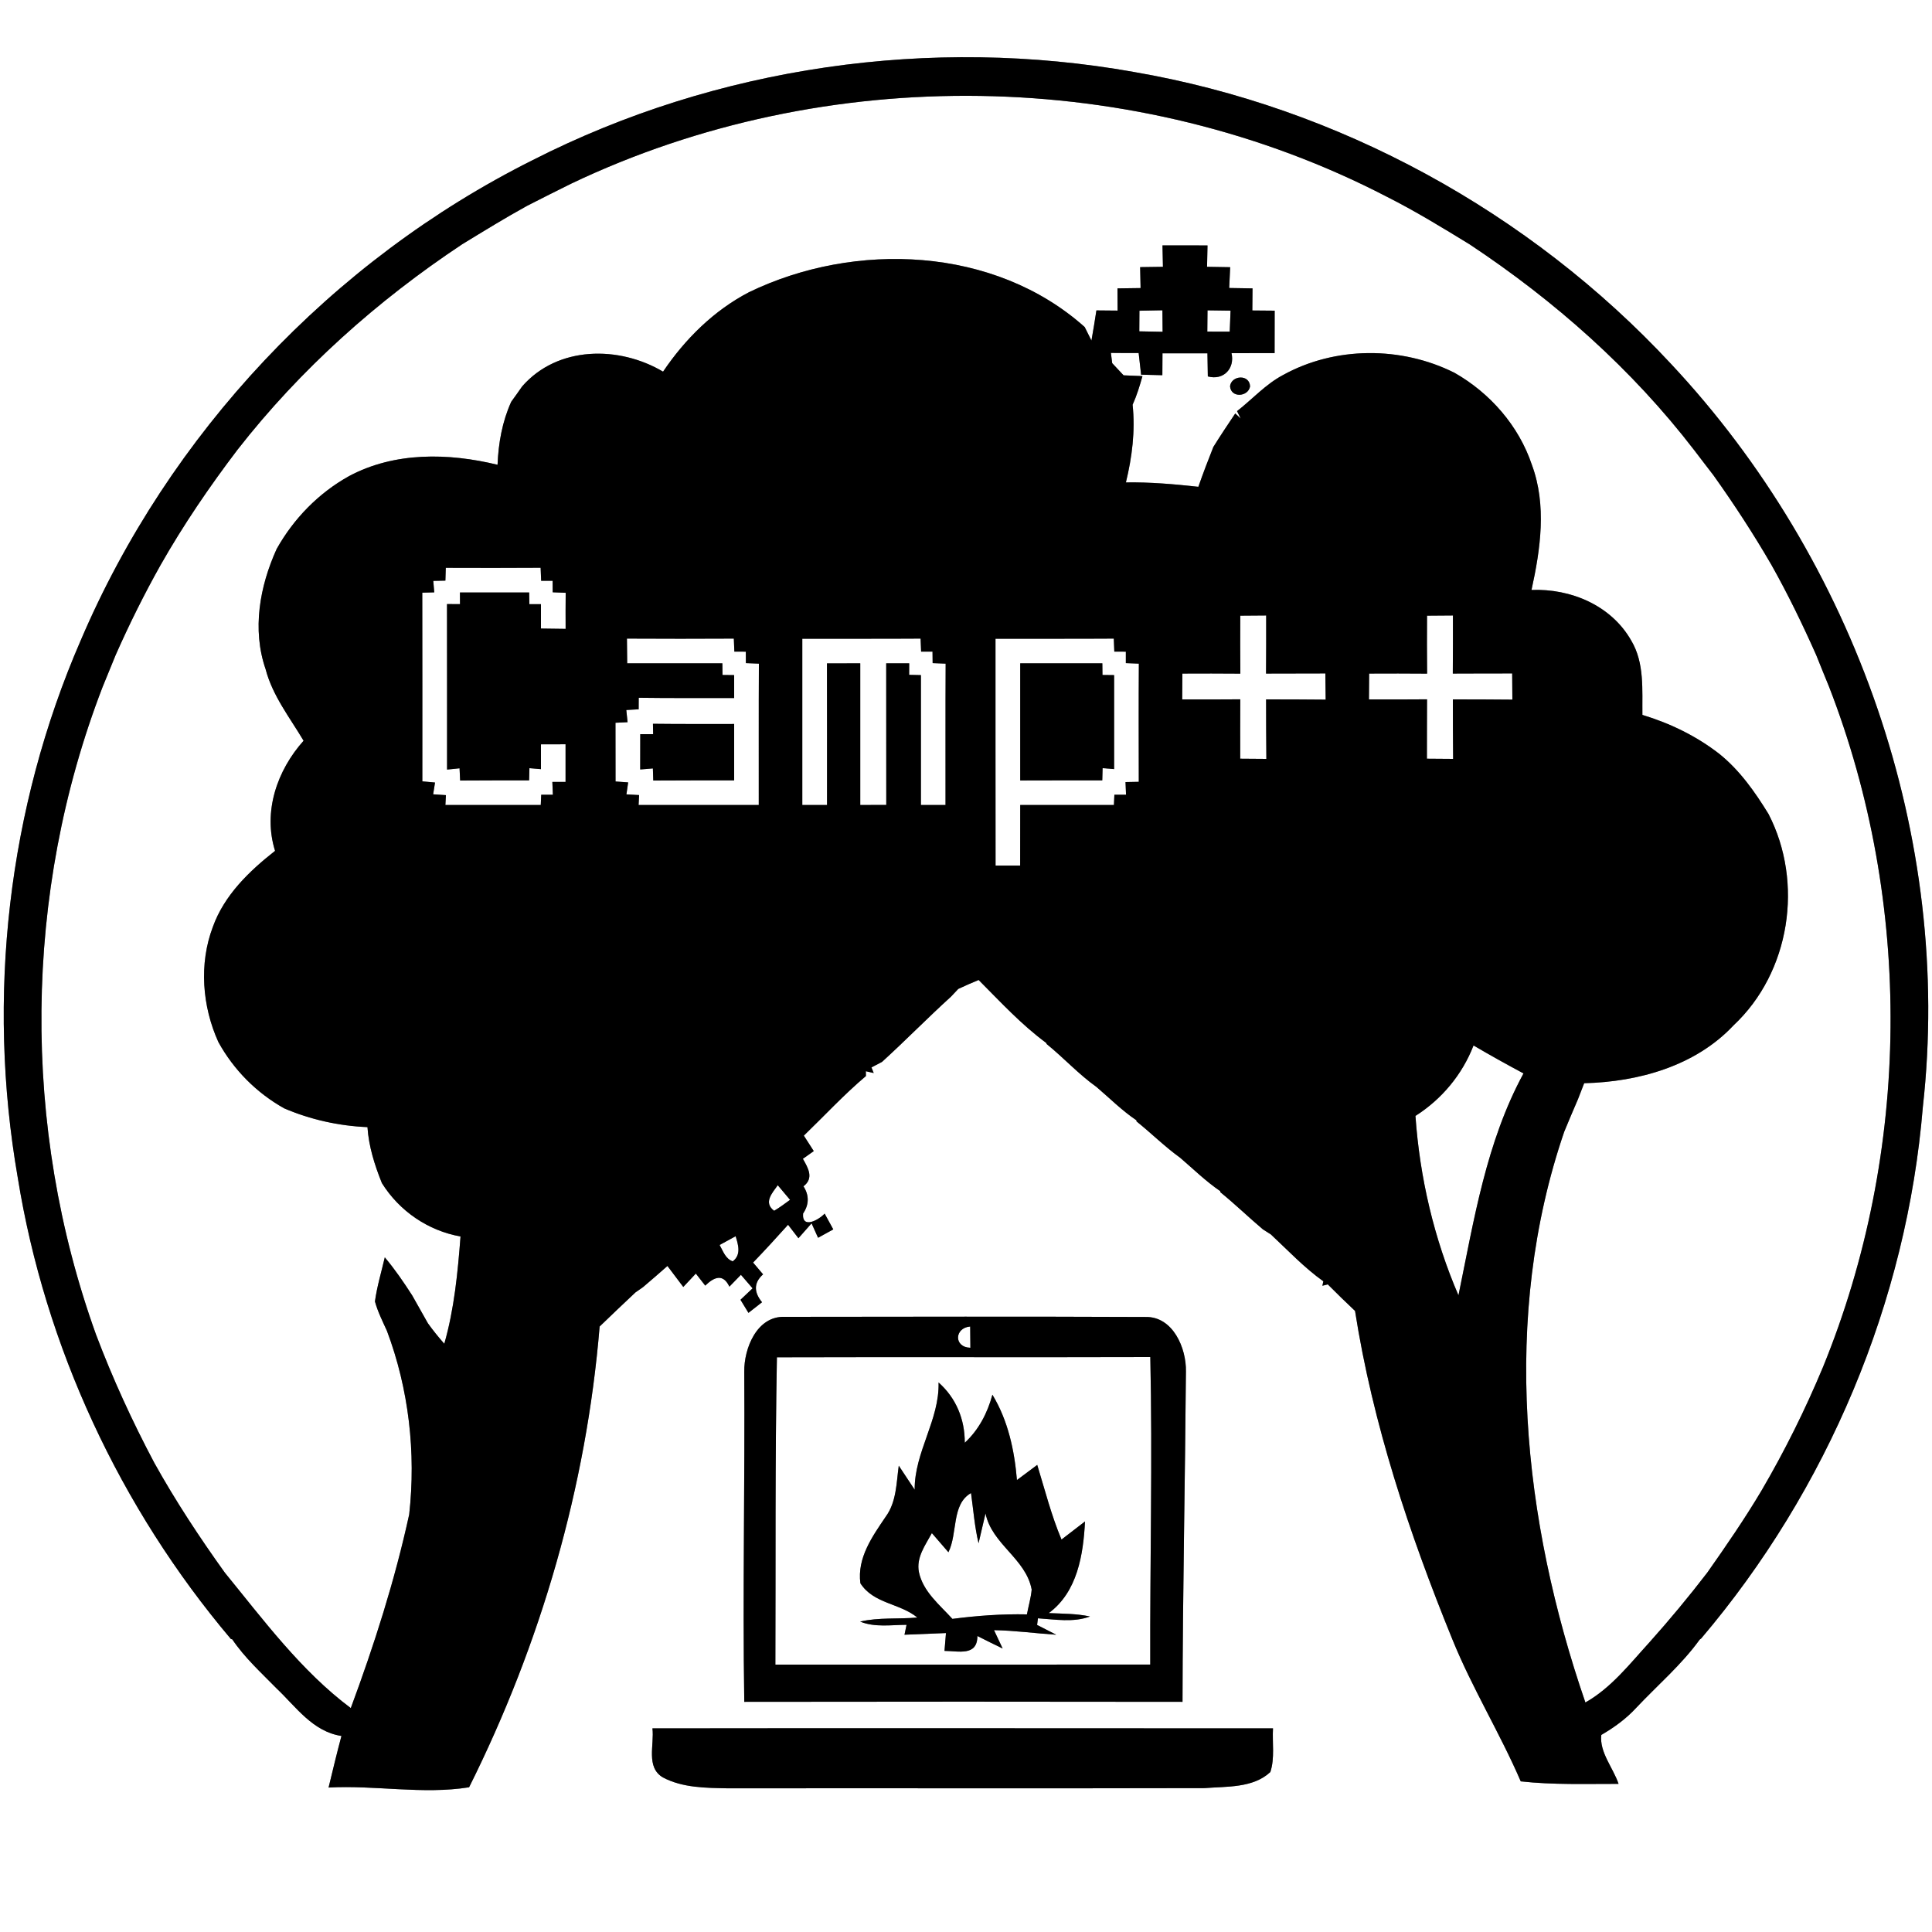 <?xml version="1.0" encoding="UTF-8" ?>
<!DOCTYPE svg PUBLIC "-//W3C//DTD SVG 1.1//EN" "http://www.w3.org/Graphics/SVG/1.1/DTD/svg11.dtd">
<svg width="300pt" height="300pt" viewBox="0 0 300 300" version="1.1" xmlns="http://www.w3.org/2000/svg">
<rect x="0" y="0" width="300" height="300" fill="#808080" stroke="none"/>
<g id="#ffffffff">
<path fill="#ffffff" opacity="1.00" d=" M 0.00 0.00 L 300.00 0.00 L 300.00 300.00 L 0.00 300.00 L 0.00 0.00 M 82.72 24.86 C 51.53 40.45 26.21 67.38 12.53 99.45 C 1.21 125.49 -2.11 154.87 2.75 182.82 C 6.99 209.13 18.66 234.17 35.86 254.51 L 36.06 254.55 C 37.98 257.40 40.54 259.72 42.93 262.16 C 45.97 265.04 48.56 268.88 53.02 269.56 C 52.31 272.21 51.67 274.89 51.02 277.57 C 58.30 277.17 65.60 278.68 72.84 277.53 C 83.97 255.24 91.06 230.84 93.11 205.98 C 94.96 204.20 96.81 202.43 98.68 200.68 C 98.97 200.48 99.54 200.08 99.83 199.88 C 101.12 198.80 102.38 197.68 103.64 196.58 C 104.46 197.66 105.28 198.75 106.10 199.84 C 106.59 199.32 107.57 198.28 108.05 197.76 C 108.42 198.23 109.15 199.17 109.51 199.63 C 110.88 198.30 112.27 197.70 113.26 199.79 C 113.71 199.33 114.61 198.41 115.05 197.95 C 115.51 198.47 116.41 199.52 116.86 200.05 C 116.39 200.49 115.45 201.38 114.98 201.83 C 115.29 202.34 115.91 203.35 116.22 203.86 C 116.92 203.31 117.62 202.76 118.33 202.21 C 117.13 200.75 116.94 199.25 118.49 197.88 C 118.10 197.42 117.33 196.50 116.94 196.05 C 118.79 194.13 120.59 192.16 122.37 190.18 C 122.78 190.70 123.58 191.74 123.98 192.27 C 124.49 191.69 125.51 190.53 126.02 189.96 C 126.28 190.52 126.78 191.64 127.03 192.20 C 127.62 191.87 128.80 191.22 129.39 190.90 C 128.94 190.08 128.49 189.26 128.05 188.45 C 127.16 189.41 124.51 190.92 124.70 188.44 C 125.65 187.05 125.66 185.59 124.76 184.21 C 126.42 182.95 125.49 181.37 124.67 179.94 C 125.10 179.64 125.94 179.04 126.36 178.74 C 125.85 177.93 125.33 177.14 124.82 176.34 C 128.02 173.25 131.05 169.97 134.46 167.09 L 134.45 166.34 L 135.67 166.62 L 135.32 165.75 C 135.73 165.53 136.55 165.10 136.96 164.89 C 140.60 161.58 144.03 158.06 147.67 154.76 C 147.95 154.46 148.52 153.86 148.80 153.56 C 149.84 153.07 150.90 152.61 151.96 152.17 C 155.33 155.55 158.59 159.10 162.45 161.94 L 162.53 162.12 C 165.17 164.26 167.48 166.80 170.26 168.78 C 172.31 170.53 174.23 172.46 176.48 173.97 L 176.47 174.12 C 178.76 175.96 180.86 178.05 183.26 179.78 C 185.31 181.54 187.24 183.43 189.48 184.96 L 189.49 185.12 C 191.77 186.97 193.87 189.01 196.11 190.90 C 196.42 191.09 197.03 191.48 197.34 191.68 C 200.00 194.16 202.51 196.84 205.49 198.96 L 205.34 199.65 L 206.18 199.44 C 207.56 200.83 208.98 202.21 210.41 203.56 C 213.16 221.12 218.83 238.13 225.52 254.55 C 228.59 262.13 232.91 269.11 236.14 276.61 C 241.18 277.17 246.26 276.99 251.33 277.00 C 250.48 274.48 248.34 272.10 248.65 269.40 C 250.65 268.24 252.52 266.88 254.09 265.17 C 257.39 261.66 261.10 258.52 263.93 254.59 L 264.15 254.43 C 283.76 231.35 296.10 202.09 298.58 171.87 C 303.26 130.11 288.09 87.04 259.45 56.48 C 237.53 32.90 207.84 16.64 176.09 11.18 C 144.58 5.55 111.27 10.32 82.72 24.86 M 115.57 213.02 C 115.68 230.10 115.31 247.19 115.57 264.26 C 138.25 264.22 160.94 264.23 183.62 264.26 C 183.65 247.16 184.02 230.07 184.15 212.97 C 184.23 209.35 182.14 204.42 177.90 204.50 C 159.23 204.42 140.55 204.46 121.88 204.48 C 117.53 204.30 115.51 209.39 115.57 213.02 M 101.31 268.38 C 101.63 270.91 100.25 274.43 102.94 276.00 C 106.01 277.63 109.64 277.62 113.04 277.69 C 137.69 277.66 162.35 277.72 187.01 277.66 C 190.45 277.38 194.57 277.68 197.26 275.16 C 197.97 272.99 197.54 270.62 197.67 268.38 C 165.55 268.38 133.43 268.33 101.31 268.38 Z" />
<path fill="#ffffff" opacity="1.00" d=" M 88.71 28.51 C 128.23 9.67 176.45 10.37 215.33 30.54 C 219.76 32.77 224.00 35.37 228.23 37.96 C 241.42 46.71 253.41 57.32 263.07 69.89 C 264.06 71.21 265.08 72.50 266.08 73.82 C 269.28 78.31 272.30 82.94 275.07 87.72 C 277.63 92.27 279.91 96.97 282.03 101.74 C 282.68 103.36 283.33 104.98 284.00 106.60 C 297.08 140.28 296.73 178.87 283.06 212.31 C 280.32 218.88 277.15 225.26 273.56 231.40 C 270.95 235.80 268.05 240.01 265.11 244.19 C 262.24 247.93 259.23 251.55 256.09 255.06 C 253.04 258.40 250.18 262.10 246.18 264.36 C 236.44 236.08 233.05 204.47 242.89 175.74 C 243.59 174.06 244.29 172.37 245.02 170.70 C 245.35 169.87 245.67 169.03 245.99 168.20 C 254.40 168.00 263.27 165.53 269.18 159.22 C 277.98 150.99 280.12 137.05 274.61 126.39 C 272.49 122.94 270.13 119.59 266.95 117.04 C 263.39 114.28 259.32 112.31 255.03 111.01 C 254.98 107.13 255.38 102.96 253.30 99.47 C 250.20 94.01 243.92 91.37 237.81 91.61 C 239.21 85.26 240.19 78.44 237.87 72.18 C 235.84 66.12 231.39 61.04 225.86 57.89 C 217.61 53.75 207.33 53.75 199.22 58.24 C 196.52 59.67 194.47 61.98 192.09 63.84 L 192.65 64.98 L 191.81 64.20 C 190.65 65.92 189.51 67.64 188.41 69.40 C 187.59 71.45 186.81 73.51 186.08 75.59 C 182.34 75.18 178.59 74.85 174.83 74.91 C 175.79 70.97 176.30 66.91 175.87 62.85 C 176.52 61.42 176.98 59.91 177.40 58.40 C 176.67 58.37 175.20 58.31 174.47 58.28 C 173.88 57.65 173.29 57.02 172.70 56.39 C 172.65 56.00 172.55 55.20 172.50 54.80 C 173.93 54.82 175.37 54.82 176.81 54.82 C 176.94 55.94 177.06 57.06 177.19 58.18 C 178.29 58.21 179.39 58.24 180.49 58.26 C 180.50 57.13 180.50 55.99 180.51 54.86 C 182.83 54.86 185.16 54.86 187.49 54.86 C 187.50 56.05 187.52 57.25 187.55 58.45 C 190.02 59.12 191.77 57.18 191.23 54.84 C 193.46 54.84 195.69 54.84 197.92 54.83 C 197.92 52.64 197.92 50.44 197.93 48.24 C 197.07 48.24 195.33 48.22 194.46 48.21 C 194.47 47.07 194.48 45.93 194.49 44.78 C 193.58 44.77 191.77 44.74 190.87 44.72 C 190.91 43.65 190.96 42.57 191.02 41.49 C 190.12 41.48 188.33 41.45 187.43 41.43 C 187.45 40.60 187.48 38.94 187.50 38.11 C 185.17 38.10 182.84 38.10 180.51 38.10 C 180.53 38.94 180.56 40.60 180.58 41.43 C 179.69 41.45 177.92 41.47 177.04 41.48 C 177.06 42.56 177.09 43.64 177.11 44.73 C 176.22 44.74 174.42 44.77 173.52 44.78 C 173.53 45.93 173.53 47.08 173.54 48.23 C 172.72 48.22 171.07 48.20 170.25 48.20 C 170.01 49.76 169.76 51.32 169.48 52.88 C 169.13 52.18 168.78 51.48 168.43 50.78 C 154.43 38.28 132.78 37.40 116.31 45.37 C 110.85 48.21 106.38 52.64 102.96 57.71 C 96.11 53.65 86.59 53.69 81.08 60.00 C 80.52 60.81 79.95 61.60 79.38 62.39 C 77.99 65.46 77.39 68.82 77.26 72.17 C 69.64 70.32 61.29 70.14 54.20 73.93 C 49.48 76.55 45.60 80.53 42.96 85.24 C 40.33 91.03 39.12 97.74 41.24 103.90 C 42.32 108.04 45.00 111.42 47.14 115.02 C 43.02 119.63 40.81 126.03 42.71 132.12 C 38.69 135.28 34.82 139.00 33.05 143.93 C 30.88 149.66 31.39 156.26 33.91 161.81 C 36.28 166.12 39.84 169.71 44.14 172.11 C 48.23 173.86 52.62 174.83 57.06 175.02 C 57.26 178.03 58.18 180.93 59.30 183.71 C 62.01 188.05 66.46 191.10 71.51 192.00 C 71.08 197.59 70.54 203.25 68.99 208.66 C 68.09 207.63 67.23 206.58 66.44 205.47 C 65.63 204.03 64.82 202.60 64.01 201.16 C 62.70 199.12 61.32 197.10 59.75 195.24 C 59.22 197.52 58.54 199.77 58.22 202.09 C 58.66 203.68 59.40 205.16 60.08 206.65 C 63.48 215.68 64.61 225.59 63.54 235.16 C 61.31 245.39 58.11 255.42 54.47 265.23 C 46.77 259.47 40.95 251.60 34.91 244.20 C 30.97 238.71 27.25 233.06 23.96 227.15 C 20.54 220.70 17.49 214.06 14.91 207.23 C 3.30 175.00 3.59 138.69 15.92 106.70 C 16.61 105.04 17.29 103.37 17.96 101.71 C 20.07 96.94 22.39 92.27 24.94 87.73 C 28.49 81.48 32.54 75.54 36.89 69.82 C 46.64 57.33 58.59 46.67 71.78 37.92 C 75.11 35.89 78.43 33.84 81.85 31.96 C 84.13 30.80 86.41 29.64 88.71 28.51 M 191.00 59.96 C 191.11 61.84 193.83 61.64 194.11 60.00 C 194.03 58.07 191.22 58.27 191.00 59.96 Z" />
<path fill="#ffffff" opacity="1.00" d=" M 176.93 48.25 C 178.12 48.22 179.31 48.20 180.50 48.18 C 180.51 49.29 180.52 50.41 180.53 51.52 C 179.32 51.50 178.12 51.47 176.91 51.45 C 176.92 50.65 176.93 49.05 176.93 48.25 Z" />
<path fill="#ffffff" opacity="1.00" d=" M 187.50 48.19 C 188.69 48.20 189.88 48.22 191.08 48.24 C 191.04 49.33 191.00 50.41 190.95 51.50 C 189.79 51.50 188.63 51.49 187.47 51.49 C 187.47 50.39 187.48 49.29 187.50 48.19 Z" />
<path fill="#ffffff" opacity="1.00" d=" M 69.22 88.17 C 74.13 88.19 79.04 88.19 83.95 88.16 C 83.97 88.67 84.01 89.68 84.03 90.18 C 84.48 90.18 85.36 90.18 85.81 90.18 C 85.81 90.63 85.82 91.52 85.82 91.97 C 86.33 91.99 87.33 92.03 87.84 92.05 C 87.82 93.92 87.82 95.78 87.83 97.65 C 86.55 97.63 85.28 97.61 84.00 97.60 C 84.00 96.34 84.00 95.08 84.00 93.82 C 83.55 93.82 82.65 93.82 82.20 93.82 C 82.19 93.37 82.18 92.46 82.17 92.00 C 78.58 92.00 75.00 92.00 71.42 92.00 C 71.42 92.45 71.42 93.36 71.43 93.81 C 70.92 93.81 69.92 93.81 69.41 93.80 C 69.43 102.37 69.41 110.94 69.42 119.50 C 69.91 119.45 70.88 119.35 71.36 119.30 C 71.38 119.77 71.43 120.72 71.45 121.20 C 75.02 121.17 78.59 121.18 82.16 121.18 C 82.17 120.71 82.20 119.75 82.21 119.28 C 82.66 119.31 83.55 119.39 84.00 119.43 C 84.00 118.46 84.00 116.54 84.00 115.58 C 85.27 115.58 86.54 115.58 87.82 115.57 C 87.82 117.52 87.82 119.47 87.82 121.42 C 87.31 121.42 86.29 121.42 85.77 121.42 C 85.79 121.92 85.83 122.91 85.85 123.41 C 85.40 123.41 84.49 123.41 84.04 123.41 L 83.97 125.00 C 79.04 125.00 74.10 125.00 69.16 125.00 L 69.24 123.47 C 68.74 123.43 67.76 123.37 67.26 123.34 C 67.33 122.88 67.48 121.97 67.55 121.51 C 67.06 121.46 66.07 121.38 65.58 121.33 C 65.58 111.56 65.59 101.79 65.57 92.03 L 67.43 91.98 C 67.39 91.53 67.32 90.65 67.28 90.20 C 67.75 90.19 68.69 90.17 69.16 90.16 C 69.17 89.66 69.20 88.67 69.22 88.17 Z" />
<path fill="#ffffff" opacity="1.00" d=" M 192.59 95.60 C 193.93 95.59 195.27 95.58 196.61 95.57 C 196.61 98.58 196.62 101.58 196.59 104.59 C 199.66 104.58 202.73 104.58 205.80 104.57 C 205.81 105.93 205.83 107.28 205.85 108.64 C 202.76 108.60 199.68 108.61 196.60 108.60 C 196.61 111.68 196.60 114.76 196.64 117.84 C 195.28 117.83 193.93 117.82 192.58 117.81 C 192.58 114.73 192.57 111.66 192.59 108.59 C 189.58 108.62 186.58 108.61 183.57 108.61 C 183.58 107.27 183.58 105.93 183.60 104.59 C 186.60 104.58 189.60 104.57 192.60 104.60 C 192.57 101.60 192.58 98.60 192.59 95.60 Z" />
<path fill="#ffffff" opacity="1.00" d=" M 221.59 95.60 C 222.92 95.59 224.27 95.58 225.61 95.57 C 225.61 98.58 225.62 101.58 225.59 104.59 C 228.66 104.57 231.73 104.58 234.81 104.57 C 234.81 105.93 234.82 107.28 234.84 108.64 C 231.76 108.60 228.68 108.61 225.60 108.60 C 225.61 111.68 225.60 114.76 225.64 117.84 C 224.28 117.83 222.93 117.82 221.57 117.81 C 221.58 114.73 221.57 111.66 221.59 108.59 C 218.58 108.62 215.58 108.61 212.57 108.61 C 212.57 107.27 212.58 105.93 212.60 104.59 C 215.60 104.58 218.60 104.57 221.60 104.60 C 221.57 101.60 221.57 98.60 221.59 95.60 Z" />
<path fill="#ffffff" opacity="1.00" d=" M 97.35 99.16 C 102.89 99.19 108.42 99.19 113.95 99.16 C 113.97 99.66 114.01 100.67 114.03 101.18 C 114.48 101.18 115.37 101.19 115.81 101.19 C 115.82 101.63 115.82 102.52 115.82 102.97 C 116.33 102.99 117.33 103.03 117.84 103.05 C 117.80 110.36 117.83 117.68 117.82 125.00 C 111.60 125.00 105.38 125.00 99.16 125.00 L 99.24 123.46 C 98.74 123.43 97.76 123.37 97.27 123.35 C 97.34 122.88 97.47 121.95 97.54 121.49 C 97.05 121.45 96.07 121.38 95.58 121.35 C 95.58 118.31 95.58 115.27 95.57 112.23 C 96.04 112.21 96.98 112.16 97.45 112.14 C 97.40 111.67 97.30 110.72 97.25 110.25 C 97.73 110.22 98.69 110.17 99.17 110.14 C 99.17 109.69 99.18 108.80 99.18 108.35 C 104.12 108.42 109.06 108.38 114.00 108.39 C 114.00 107.50 114.00 105.72 114.00 104.83 C 113.55 104.82 112.64 104.81 112.19 104.81 C 112.18 104.36 112.18 103.45 112.17 103.00 C 107.25 103.00 102.32 103.00 97.39 103.00 C 97.38 101.72 97.37 100.44 97.35 99.16 M 101.39 112.39 C 101.39 112.80 101.41 113.60 101.42 114.00 L 99.42 114.00 C 99.42 115.83 99.42 117.65 99.41 119.48 C 99.91 119.44 100.89 119.36 101.38 119.32 C 101.39 119.79 101.43 120.73 101.44 121.20 C 105.63 121.17 109.81 121.18 114.00 121.18 C 114.00 118.26 114.00 115.34 114.00 112.42 C 109.79 112.42 105.59 112.44 101.39 112.39 Z" />
<path fill="#ffffff" opacity="1.00" d=" M 124.58 99.18 C 130.70 99.17 136.83 99.20 142.95 99.16 C 142.97 99.67 143.01 100.68 143.03 101.18 C 143.48 101.18 144.36 101.18 144.80 101.18 C 144.81 101.63 144.82 102.52 144.82 102.97 C 145.33 102.99 146.34 103.03 146.84 103.05 C 146.80 110.37 146.83 117.68 146.82 125.00 C 145.55 125.00 144.27 125.00 143.00 125.00 C 143.00 118.28 143.00 111.56 143.00 104.83 C 142.54 104.82 141.63 104.80 141.17 104.79 C 141.17 104.35 141.18 103.45 141.18 103.00 C 140.29 103.00 138.50 103.00 137.61 103.00 C 137.61 110.33 137.61 117.66 137.62 124.99 C 136.27 124.99 134.92 125.00 133.58 125.00 C 133.58 117.67 133.58 110.33 133.58 103.00 C 131.86 103.00 130.13 103.00 128.41 103.01 C 128.43 110.34 128.42 117.67 128.42 125.00 C 127.46 125.00 125.54 125.00 124.58 125.00 C 124.58 116.39 124.58 107.79 124.58 99.18 Z" />
<path fill="#ffffff" opacity="1.00" d=" M 154.58 99.18 C 160.70 99.17 166.83 99.20 172.95 99.16 C 172.97 99.66 173.01 100.67 173.03 101.18 C 173.48 101.18 174.37 101.19 174.82 101.19 C 174.82 101.63 174.82 102.52 174.82 102.97 C 175.32 102.99 176.34 103.03 176.84 103.05 C 176.80 109.17 176.82 115.28 176.83 121.40 C 176.31 121.41 175.28 121.43 174.77 121.44 C 174.79 121.93 174.83 122.91 174.85 123.41 C 174.40 123.41 173.49 123.41 173.04 123.41 L 172.97 125.00 C 168.12 125.00 163.27 125.00 158.42 125.00 C 158.42 128.14 158.42 131.28 158.41 134.41 C 157.46 134.41 155.54 134.41 154.59 134.41 C 154.57 122.67 154.59 110.92 154.58 99.18 M 158.42 103.00 C 158.42 109.06 158.42 115.13 158.42 121.19 C 162.66 121.17 166.91 121.18 171.16 121.18 C 171.17 120.71 171.20 119.75 171.21 119.28 C 171.66 119.31 172.55 119.39 173.00 119.42 C 173.00 114.56 173.00 109.69 173.00 104.83 C 172.55 104.82 171.65 104.82 171.19 104.81 C 171.19 104.36 171.18 103.45 171.17 103.00 C 166.92 103.00 162.67 103.00 158.42 103.00 Z" />
<path fill="#ffffff" opacity="1.00" d=" M 228.81 162.34 C 231.36 163.84 233.95 165.28 236.57 166.68 C 230.78 177.33 228.88 189.42 226.47 201.14 C 222.67 192.33 220.46 182.84 219.79 173.28 C 223.88 170.68 227.06 166.86 228.81 162.34 Z" />
<path fill="#ffffff" opacity="1.00" d=" M 120.21 188.01 C 118.51 186.76 119.89 185.27 120.77 184.04 C 121.41 184.79 122.05 185.55 122.68 186.31 C 121.88 186.90 121.07 187.50 120.21 188.01 Z" />
<path fill="#ffffff" opacity="1.00" d=" M 111.74 193.32 C 112.36 192.98 113.61 192.30 114.23 191.96 C 114.64 193.30 115.12 194.85 113.78 195.86 C 112.63 195.46 112.28 194.26 111.74 193.32 Z" />
<path fill="#ffffff" opacity="1.00" d=" M 150.68 209.28 C 148.07 209.21 148.19 206.18 150.65 205.98 C 150.66 206.80 150.67 208.46 150.68 209.28 Z" />
<path fill="#ffffff" opacity="1.00" d=" M 120.64 210.76 C 139.97 210.70 159.30 210.78 178.62 210.72 C 178.97 226.63 178.56 242.55 178.61 258.47 C 159.21 258.48 139.80 258.49 120.40 258.48 C 120.46 242.57 120.34 226.66 120.64 210.76 M 145.74 214.67 C 145.90 220.49 141.99 225.46 142.03 231.32 C 141.41 230.39 140.18 228.53 139.56 227.59 C 139.19 230.26 139.21 233.22 137.54 235.50 C 135.45 238.59 133.08 241.90 133.60 245.85 C 135.65 249.05 139.72 248.93 142.44 251.17 C 139.49 251.44 136.48 251.12 133.56 251.80 C 135.87 252.73 138.36 252.31 140.77 252.30 C 140.69 252.68 140.53 253.46 140.45 253.84 C 142.59 253.76 144.74 253.66 146.89 253.58 C 146.83 254.27 146.72 255.65 146.66 256.35 C 148.83 256.36 151.76 257.22 151.77 254.04 C 153.07 254.69 154.36 255.35 155.69 255.98 C 155.36 255.27 154.68 253.85 154.35 253.13 C 157.58 253.18 160.78 253.63 164.01 253.84 C 163.27 253.46 161.78 252.70 161.04 252.32 L 161.17 251.29 C 163.85 251.46 166.65 251.97 169.25 251.01 C 167.15 250.55 164.99 250.58 162.85 250.48 C 167.31 247.20 168.21 241.40 168.48 236.25 C 167.26 237.19 166.05 238.12 164.83 239.06 C 163.25 235.31 162.25 231.35 161.06 227.47 C 160.02 228.26 158.96 229.04 157.91 229.82 C 157.52 225.20 156.53 220.58 154.10 216.57 C 153.34 219.40 151.98 222.03 149.81 224.03 C 149.82 220.40 148.48 217.10 145.74 214.67 Z" />
<path fill="#ffffff" opacity="1.00" d=" M 147.27 241.03 C 148.73 238.09 147.72 233.58 150.78 231.84 C 151.14 234.44 151.34 237.07 151.95 239.63 C 152.22 238.48 152.76 236.16 153.03 235.00 C 154.01 239.80 159.31 242.01 160.20 246.83 C 160.08 248.13 159.70 249.40 159.46 250.68 C 155.59 250.60 151.73 250.88 147.89 251.38 C 145.90 249.19 143.33 247.15 142.69 244.12 C 142.24 241.84 143.69 239.93 144.70 238.06 C 145.56 239.04 146.41 240.04 147.27 241.03 Z" />
</g>
<g id="#000000ff">
<path fill="#000000" opacity="1.00" d=" M 82.72 24.86 C 111.27 10.32 144.58 5.55 176.09 11.18 C 207.84 16.64 237.53 32.90 259.45 56.48 C 288.09 87.04 303.26 130.11 298.58 171.87 C 296.10 202.09 283.76 231.35 264.15 254.43 L 263.93 254.59 C 261.10 258.52 257.39 261.66 254.09 265.17 C 252.52 266.88 250.65 268.24 248.65 269.40 C 248.34 272.10 250.48 274.48 251.33 277.00 C 246.26 276.99 241.18 277.17 236.14 276.61 C 232.91 269.11 228.59 262.13 225.52 254.55 C 218.83 238.13 213.16 221.12 210.41 203.56 C 208.98 202.21 207.56 200.83 206.18 199.44 L 205.34 199.65 L 205.49 198.96 C 202.51 196.84 200.00 194.16 197.34 191.68 C 197.03 191.48 196.42 191.09 196.11 190.90 C 193.87 189.01 191.77 186.97 189.49 185.12 L 189.48 184.96 C 187.24 183.43 185.31 181.54 183.26 179.78 C 180.86 178.05 178.76 175.96 176.47 174.12 L 176.48 173.97 C 174.23 172.46 172.31 170.53 170.26 168.78 C 167.48 166.80 165.17 164.26 162.53 162.12 L 162.45 161.94 C 158.59 159.10 155.33 155.55 151.96 152.17 C 150.90 152.61 149.84 153.07 148.80 153.56 C 148.52 153.86 147.95 154.46 147.67 154.76 C 144.03 158.06 140.60 161.58 136.96 164.89 C 136.55 165.10 135.73 165.53 135.32 165.75 L 135.67 166.62 L 134.45 166.34 L 134.46 167.09 C 131.05 169.97 128.02 173.25 124.82 176.34 C 125.33 177.14 125.85 177.93 126.36 178.74 C 125.94 179.04 125.10 179.64 124.67 179.94 C 125.49 181.37 126.42 182.95 124.76 184.21 C 125.66 185.59 125.65 187.05 124.70 188.44 C 124.51 190.92 127.16 189.41 128.05 188.45 C 128.49 189.26 128.94 190.08 129.39 190.90 C 128.80 191.22 127.62 191.87 127.03 192.20 C 126.78 191.64 126.28 190.52 126.02 189.96 C 125.51 190.53 124.49 191.69 123.98 192.27 C 123.58 191.74 122.78 190.70 122.37 190.18 C 120.59 192.16 118.79 194.13 116.94 196.05 C 117.33 196.50 118.10 197.42 118.49 197.88 C 116.94 199.25 117.13 200.75 118.33 202.21 C 117.62 202.76 116.92 203.31 116.22 203.86 C 115.91 203.35 115.29 202.34 114.98 201.83 C 115.45 201.38 116.39 200.49 116.86 200.05 C 116.41 199.52 115.51 198.47 115.05 197.95 C 114.61 198.41 113.71 199.33 113.26 199.79 C 112.27 197.70 110.88 198.30 109.51 199.63 C 109.15 199.17 108.42 198.23 108.05 197.76 C 107.57 198.28 106.59 199.32 106.10 199.84 C 105.28 198.75 104.46 197.66 103.64 196.58 C 102.38 197.68 101.12 198.80 99.83 199.88 C 99.54 200.08 98.97 200.48 98.68 200.68 C 96.81 202.43 94.96 204.20 93.11 205.98 C 91.06 230.84 83.97 255.24 72.84 277.53 C 65.60 278.68 58.30 277.17 51.02 277.57 C 51.67 274.89 52.31 272.21 53.02 269.56 C 48.56 268.88 45.97 265.04 42.93 262.16 C 40.54 259.72 37.98 257.40 36.06 254.55 L 35.86 254.51 C 18.66 234.17 6.99 209.13 2.75 182.82 C -2.11 154.87 1.21 125.49 12.53 99.45 C 26.21 67.38 51.53 40.45 82.72 24.86 M 88.71 28.51 C 86.41 29.64 84.13 30.80 81.85 31.96 C 78.43 33.84 75.11 35.89 71.78 37.92 C 58.59 46.67 46.64 57.33 36.89 69.82 C 32.54 75.54 28.49 81.48 24.94 87.73 C 22.39 92.27 20.07 96.94 17.96 101.71 C 17.29 103.37 16.61 105.04 15.92 106.70 C 3.59 138.69 3.30 175.00 14.91 207.23 C 17.49 214.06 20.54 220.70 23.96 227.15 C 27.25 233.06 30.97 238.71 34.91 244.20 C 40.95 251.60 46.77 259.47 54.47 265.23 C 58.11 255.42 61.31 245.39 63.54 235.16 C 64.61 225.59 63.48 215.68 60.08 206.65 C 59.40 205.16 58.66 203.68 58.22 202.09 C 58.54 199.77 59.22 197.52 59.75 195.24 C 61.32 197.10 62.70 199.12 64.01 201.16 C 64.82 202.60 65.63 204.03 66.44 205.47 C 67.23 206.58 68.09 207.63 68.99 208.66 C 70.54 203.25 71.08 197.59 71.51 192.00 C 66.46 191.10 62.01 188.05 59.30 183.71 C 58.18 180.93 57.26 178.03 57.06 175.02 C 52.62 174.83 48.23 173.86 44.14 172.11 C 39.84 169.71 36.28 166.12 33.91 161.81 C 31.39 156.26 30.88 149.66 33.05 143.93 C 34.82 139.00 38.69 135.28 42.71 132.12 C 40.81 126.03 43.02 119.63 47.14 115.02 C 45.00 111.42 42.32 108.04 41.24 103.90 C 39.12 97.74 40.33 91.03 42.96 85.24 C 45.60 80.53 49.48 76.55 54.20 73.93 C 61.29 70.14 69.64 70.32 77.26 72.17 C 77.39 68.82 77.99 65.46 79.38 62.39 C 79.95 61.60 80.52 60.81 81.08 60.00 C 86.59 53.69 96.11 53.65 102.96 57.71 C 106.38 52.64 110.85 48.21 116.31 45.37 C 132.78 37.40 154.43 38.28 168.43 50.78 C 168.78 51.48 169.13 52.18 169.48 52.88 C 169.76 51.32 170.01 49.76 170.25 48.20 C 171.07 48.20 172.72 48.22 173.54 48.23 C 173.53 47.08 173.53 45.93 173.52 44.78 C 174.42 44.77 176.22 44.74 177.11 44.73 C 177.09 43.64 177.06 42.56 177.04 41.48 C 177.92 41.47 179.69 41.45 180.58 41.43 C 180.56 40.60 180.53 38.94 180.51 38.10 C 182.84 38.10 185.17 38.10 187.50 38.11 C 187.48 38.94 187.45 40.60 187.43 41.43 C 188.33 41.45 190.12 41.48 191.02 41.49 C 190.96 42.57 190.91 43.65 190.87 44.72 C 191.77 44.74 193.58 44.77 194.49 44.78 C 194.48 45.93 194.47 47.07 194.46 48.21 C 195.33 48.22 197.07 48.24 197.93 48.24 C 197.92 50.44 197.92 52.64 197.92 54.83 C 195.69 54.84 193.46 54.84 191.23 54.84 C 191.77 57.18 190.02 59.12 187.55 58.45 C 187.52 57.25 187.50 56.05 187.49 54.86 C 185.16 54.86 182.83 54.86 180.51 54.86 C 180.50 55.99 180.50 57.13 180.49 58.26 C 179.39 58.24 178.29 58.21 177.19 58.18 C 177.06 57.06 176.94 55.94 176.81 54.82 C 175.37 54.82 173.93 54.82 172.50 54.80 C 172.55 55.20 172.65 56.00 172.70 56.39 C 173.29 57.02 173.88 57.65 174.47 58.28 C 175.20 58.31 176.67 58.37 177.40 58.40 C 176.98 59.91 176.52 61.42 175.87 62.85 C 176.30 66.91 175.79 70.97 174.83 74.91 C 178.59 74.85 182.34 75.18 186.08 75.59 C 186.81 73.51 187.59 71.45 188.41 69.40 C 189.51 67.64 190.65 65.92 191.81 64.20 L 192.65 64.98 L 192.09 63.84 C 194.47 61.98 196.52 59.67 199.22 58.24 C 207.33 53.75 217.61 53.75 225.86 57.89 C 231.39 61.04 235.84 66.12 237.87 72.18 C 240.19 78.44 239.21 85.26 237.81 91.61 C 243.92 91.37 250.20 94.01 253.30 99.47 C 255.38 102.96 254.98 107.13 255.03 111.01 C 259.32 112.31 263.39 114.28 266.95 117.04 C 270.13 119.59 272.49 122.94 274.61 126.39 C 280.12 137.05 277.98 150.99 269.18 159.22 C 263.27 165.53 254.40 168.00 245.99 168.20 C 245.67 169.03 245.35 169.87 245.02 170.70 C 244.29 172.37 243.59 174.06 242.89 175.74 C 233.05 204.47 236.44 236.08 246.18 264.36 C 250.18 262.10 253.04 258.40 256.09 255.06 C 259.23 251.55 262.24 247.93 265.11 244.19 C 268.05 240.01 270.95 235.80 273.56 231.40 C 277.15 225.26 280.32 218.88 283.06 212.31 C 296.73 178.87 297.08 140.28 284.00 106.60 C 283.33 104.98 282.68 103.36 282.03 101.74 C 279.91 96.97 277.63 92.27 275.07 87.72 C 272.30 82.94 269.28 78.31 266.08 73.82 C 265.08 72.50 264.06 71.21 263.07 69.89 C 253.41 57.32 241.42 46.71 228.23 37.96 C 224.00 35.37 219.76 32.77 215.33 30.54 C 176.45 10.37 128.23 9.67 88.71 28.51 M 176.93 48.25 C 176.93 49.05 176.92 50.65 176.91 51.45 C 178.12 51.47 179.32 51.50 180.53 51.52 C 180.52 50.41 180.51 49.29 180.50 48.18 C 179.31 48.20 178.12 48.22 176.93 48.25 M 187.50 48.19 C 187.48 49.29 187.47 50.39 187.47 51.49 C 188.63 51.49 189.79 51.50 190.95 51.50 C 191.00 50.41 191.04 49.33 191.08 48.24 C 189.88 48.22 188.69 48.20 187.50 48.19 M 69.22 88.17 C 69.20 88.67 69.17 89.66 69.16 90.16 C 68.69 90.17 67.75 90.19 67.28 90.20 C 67.32 90.65 67.39 91.53 67.43 91.98 L 65.57 92.03 C 65.59 101.79 65.58 111.56 65.58 121.33 C 66.07 121.38 67.06 121.46 67.55 121.51 C 67.48 121.97 67.33 122.88 67.26 123.34 C 67.76 123.37 68.74 123.43 69.24 123.47 L 69.16 125.00 C 74.10 125.00 79.04 125.00 83.97 125.00 L 84.04 123.41 C 84.49 123.41 85.40 123.41 85.85 123.41 C 85.83 122.91 85.79 121.92 85.77 121.42 C 86.29 121.42 87.31 121.42 87.82 121.42 C 87.82 119.47 87.82 117.52 87.82 115.57 C 86.54 115.58 85.27 115.58 84.00 115.58 C 84.00 116.54 84.00 118.46 84.00 119.43 C 83.55 119.39 82.66 119.31 82.21 119.28 C 82.20 119.75 82.17 120.71 82.16 121.18 C 78.59 121.18 75.02 121.17 71.45 121.20 C 71.43 120.72 71.38 119.77 71.36 119.30 C 70.88 119.35 69.91 119.45 69.42 119.50 C 69.41 110.94 69.43 102.37 69.41 93.80 C 69.92 93.81 70.92 93.81 71.43 93.81 C 71.42 93.36 71.42 92.45 71.42 92.00 C 75.00 92.00 78.58 92.00 82.17 92.00 C 82.18 92.46 82.19 93.37 82.20 93.82 C 82.65 93.82 83.55 93.82 84.00 93.82 C 84.00 95.08 84.00 96.34 84.00 97.60 C 85.28 97.61 86.55 97.63 87.83 97.65 C 87.82 95.78 87.82 93.92 87.84 92.05 C 87.33 92.03 86.33 91.99 85.82 91.97 C 85.82 91.52 85.81 90.63 85.81 90.18 C 85.36 90.18 84.48 90.18 84.03 90.18 C 84.01 89.68 83.97 88.67 83.95 88.16 C 79.04 88.19 74.13 88.19 69.22 88.17 M 192.59 95.60 C 192.58 98.60 192.57 101.60 192.60 104.60 C 189.60 104.57 186.60 104.58 183.60 104.59 C 183.58 105.93 183.58 107.27 183.57 108.61 C 186.58 108.61 189.58 108.62 192.59 108.59 C 192.57 111.66 192.58 114.73 192.58 117.81 C 193.93 117.82 195.28 117.83 196.64 117.84 C 196.60 114.76 196.61 111.68 196.60 108.60 C 199.68 108.61 202.76 108.60 205.85 108.64 C 205.83 107.28 205.81 105.93 205.80 104.57 C 202.73 104.58 199.66 104.58 196.59 104.59 C 196.62 101.58 196.61 98.58 196.61 95.57 C 195.27 95.58 193.93 95.59 192.59 95.60 M 221.59 95.60 C 221.57 98.60 221.57 101.60 221.60 104.60 C 218.60 104.57 215.60 104.58 212.60 104.59 C 212.58 105.93 212.57 107.27 212.57 108.61 C 215.58 108.61 218.58 108.62 221.59 108.59 C 221.57 111.66 221.58 114.73 221.57 117.81 C 222.93 117.82 224.28 117.83 225.64 117.84 C 225.60 114.76 225.61 111.68 225.60 108.60 C 228.68 108.61 231.76 108.60 234.84 108.64 C 234.82 107.28 234.81 105.93 234.81 104.57 C 231.73 104.58 228.66 104.57 225.59 104.59 C 225.62 101.58 225.61 98.58 225.61 95.57 C 224.27 95.58 222.92 95.59 221.59 95.60 M 97.35 99.16 C 97.37 100.44 97.38 101.72 97.39 103.00 C 102.32 103.00 107.25 103.00 112.17 103.00 C 112.18 103.45 112.18 104.36 112.19 104.81 C 112.64 104.81 113.55 104.82 114.00 104.83 C 114.00 105.72 114.00 107.50 114.00 108.39 C 109.06 108.38 104.12 108.42 99.18 108.35 C 99.18 108.80 99.17 109.69 99.17 110.14 C 98.69 110.17 97.73 110.22 97.25 110.25 C 97.30 110.72 97.40 111.67 97.45 112.14 C 96.98 112.16 96.04 112.21 95.57 112.23 C 95.58 115.27 95.58 118.31 95.58 121.35 C 96.07 121.38 97.05 121.45 97.54 121.49 C 97.47 121.95 97.34 122.88 97.27 123.35 C 97.76 123.37 98.74 123.43 99.24 123.46 L 99.16 125.00 C 105.38 125.00 111.60 125.00 117.82 125.00 C 117.83 117.68 117.80 110.36 117.84 103.05 C 117.33 103.03 116.33 102.99 115.82 102.97 C 115.82 102.52 115.82 101.63 115.81 101.19 C 115.37 101.19 114.48 101.18 114.03 101.18 C 114.01 100.67 113.97 99.66 113.95 99.16 C 108.42 99.19 102.89 99.19 97.35 99.16 M 124.58 99.18 C 124.58 107.79 124.58 116.39 124.58 125.00 C 125.54 125.00 127.46 125.00 128.42 125.00 C 128.42 117.67 128.43 110.34 128.41 103.01 C 130.13 103.00 131.86 103.00 133.58 103.00 C 133.58 110.33 133.58 117.67 133.58 125.00 C 134.92 125.00 136.27 124.99 137.62 124.99 C 137.61 117.66 137.61 110.33 137.61 103.00 C 138.50 103.00 140.29 103.00 141.18 103.00 C 141.18 103.45 141.17 104.35 141.17 104.79 C 141.63 104.80 142.54 104.82 143.00 104.83 C 143.00 111.56 143.00 118.28 143.00 125.00 C 144.27 125.00 145.55 125.00 146.82 125.00 C 146.83 117.68 146.80 110.37 146.84 103.05 C 146.34 103.03 145.33 102.99 144.82 102.97 C 144.82 102.52 144.81 101.63 144.80 101.18 C 144.36 101.18 143.48 101.18 143.03 101.18 C 143.01 100.68 142.97 99.67 142.95 99.16 C 136.83 99.20 130.70 99.17 124.58 99.18 M 154.58 99.18 C 154.59 110.92 154.57 122.67 154.59 134.41 C 155.54 134.41 157.46 134.41 158.41 134.41 C 158.42 131.28 158.42 128.14 158.42 125.00 C 163.27 125.00 168.12 125.00 172.97 125.00 L 173.04 123.41 C 173.49 123.41 174.40 123.41 174.85 123.41 C 174.83 122.91 174.79 121.93 174.77 121.44 C 175.28 121.43 176.31 121.41 176.83 121.40 C 176.82 115.28 176.80 109.17 176.84 103.05 C 176.34 103.03 175.32 102.99 174.82 102.97 C 174.82 102.52 174.82 101.63 174.82 101.19 C 174.37 101.19 173.48 101.18 173.03 101.18 C 173.01 100.67 172.97 99.66 172.95 99.16 C 166.83 99.20 160.70 99.17 154.58 99.18 M 228.81 162.34 C 227.06 166.86 223.88 170.68 219.79 173.28 C 220.46 182.84 222.67 192.33 226.47 201.14 C 228.88 189.42 230.78 177.33 236.57 166.68 C 233.95 165.28 231.36 163.84 228.81 162.34 M 120.21 188.01 C 121.07 187.50 121.88 186.90 122.68 186.31 C 122.05 185.55 121.41 184.79 120.77 184.04 C 119.89 185.27 118.51 186.76 120.21 188.01 M 111.74 193.32 C 112.28 194.26 112.63 195.46 113.78 195.86 C 115.12 194.85 114.64 193.30 114.23 191.96 C 113.61 192.30 112.36 192.98 111.74 193.32 Z" />
<path fill="#000000" opacity="1.00" d=" M 191.00 59.96 C 191.22 58.27 194.03 58.07 194.11 60.00 C 193.83 61.64 191.11 61.84 191.00 59.96 Z" />
<path fill="#000000" opacity="1.00" d=" M 158.42 103.00 C 162.67 103.00 166.92 103.00 171.17 103.00 C 171.18 103.45 171.19 104.36 171.19 104.81 C 171.65 104.82 172.55 104.82 173.00 104.83 C 173.00 109.69 173.00 114.56 173.00 119.42 C 172.55 119.39 171.66 119.31 171.21 119.28 C 171.20 119.75 171.17 120.71 171.16 121.18 C 166.91 121.18 162.66 121.17 158.42 121.19 C 158.42 115.13 158.42 109.06 158.42 103.00 Z" />
<path fill="#000000" opacity="1.00" d=" M 101.39 112.39 C 105.59 112.44 109.79 112.42 114.00 112.42 C 114.00 115.34 114.00 118.26 114.00 121.18 C 109.81 121.18 105.63 121.17 101.44 121.20 C 101.43 120.73 101.39 119.79 101.38 119.32 C 100.89 119.36 99.91 119.44 99.41 119.48 C 99.42 117.65 99.42 115.83 99.42 114.00 L 101.42 114.00 C 101.41 113.60 101.39 112.80 101.39 112.39 Z" />
<path fill="#000000" opacity="1.00" d=" M 115.57 213.02 C 115.51 209.39 117.53 204.30 121.88 204.48 C 140.55 204.46 159.23 204.42 177.90 204.50 C 182.14 204.42 184.23 209.35 184.15 212.97 C 184.02 230.07 183.65 247.16 183.62 264.26 C 160.94 264.23 138.25 264.22 115.57 264.26 C 115.31 247.19 115.68 230.10 115.57 213.02 M 150.68 209.28 C 150.67 208.46 150.66 206.80 150.65 205.98 C 148.19 206.18 148.07 209.21 150.68 209.28 M 120.64 210.76 C 120.34 226.66 120.46 242.57 120.40 258.48 C 139.80 258.49 159.21 258.48 178.61 258.47 C 178.56 242.55 178.97 226.63 178.62 210.72 C 159.30 210.78 139.97 210.70 120.64 210.76 Z" />
<path fill="#000000" opacity="1.00" d=" M 145.74 214.67 C 148.48 217.10 149.82 220.40 149.81 224.03 C 151.98 222.03 153.34 219.40 154.10 216.57 C 156.53 220.58 157.52 225.20 157.91 229.82 C 158.96 229.04 160.02 228.26 161.06 227.47 C 162.25 231.35 163.25 235.31 164.83 239.06 C 166.05 238.12 167.26 237.19 168.48 236.25 C 168.21 241.40 167.31 247.20 162.85 250.48 C 164.99 250.58 167.15 250.55 169.25 251.01 C 166.65 251.97 163.85 251.46 161.17 251.29 L 161.04 252.32 C 161.78 252.70 163.27 253.46 164.01 253.84 C 160.78 253.63 157.58 253.18 154.35 253.13 C 154.68 253.85 155.36 255.27 155.69 255.98 C 154.36 255.35 153.07 254.69 151.77 254.04 C 151.76 257.22 148.83 256.36 146.66 256.35 C 146.72 255.65 146.83 254.27 146.89 253.58 C 144.74 253.66 142.59 253.76 140.45 253.84 C 140.53 253.46 140.69 252.68 140.77 252.30 C 138.36 252.31 135.87 252.73 133.56 251.80 C 136.48 251.12 139.49 251.44 142.44 251.17 C 139.72 248.93 135.65 249.05 133.60 245.85 C 133.08 241.90 135.45 238.59 137.54 235.50 C 139.21 233.22 139.19 230.26 139.56 227.59 C 140.18 228.53 141.41 230.39 142.03 231.32 C 141.99 225.46 145.90 220.49 145.74 214.67 M 147.27 241.03 C 146.41 240.04 145.56 239.04 144.70 238.06 C 143.69 239.93 142.24 241.84 142.69 244.12 C 143.33 247.15 145.90 249.19 147.89 251.38 C 151.73 250.88 155.59 250.60 159.46 250.68 C 159.70 249.40 160.08 248.13 160.20 246.83 C 159.31 242.01 154.01 239.80 153.03 235.00 C 152.76 236.16 152.22 238.48 151.95 239.63 C 151.34 237.07 151.14 234.44 150.78 231.84 C 147.72 233.58 148.73 238.09 147.27 241.03 Z" />
<path fill="#000000" opacity="1.00" d=" M 101.31 268.38 C 133.43 268.33 165.55 268.38 197.67 268.38 C 197.54 270.62 197.97 272.99 197.26 275.16 C 194.57 277.68 190.45 277.38 187.01 277.66 C 162.35 277.72 137.69 277.66 113.04 277.69 C 109.64 277.62 106.01 277.63 102.94 276.00 C 100.25 274.43 101.63 270.91 101.31 268.38 Z" />
</g>
</svg>

